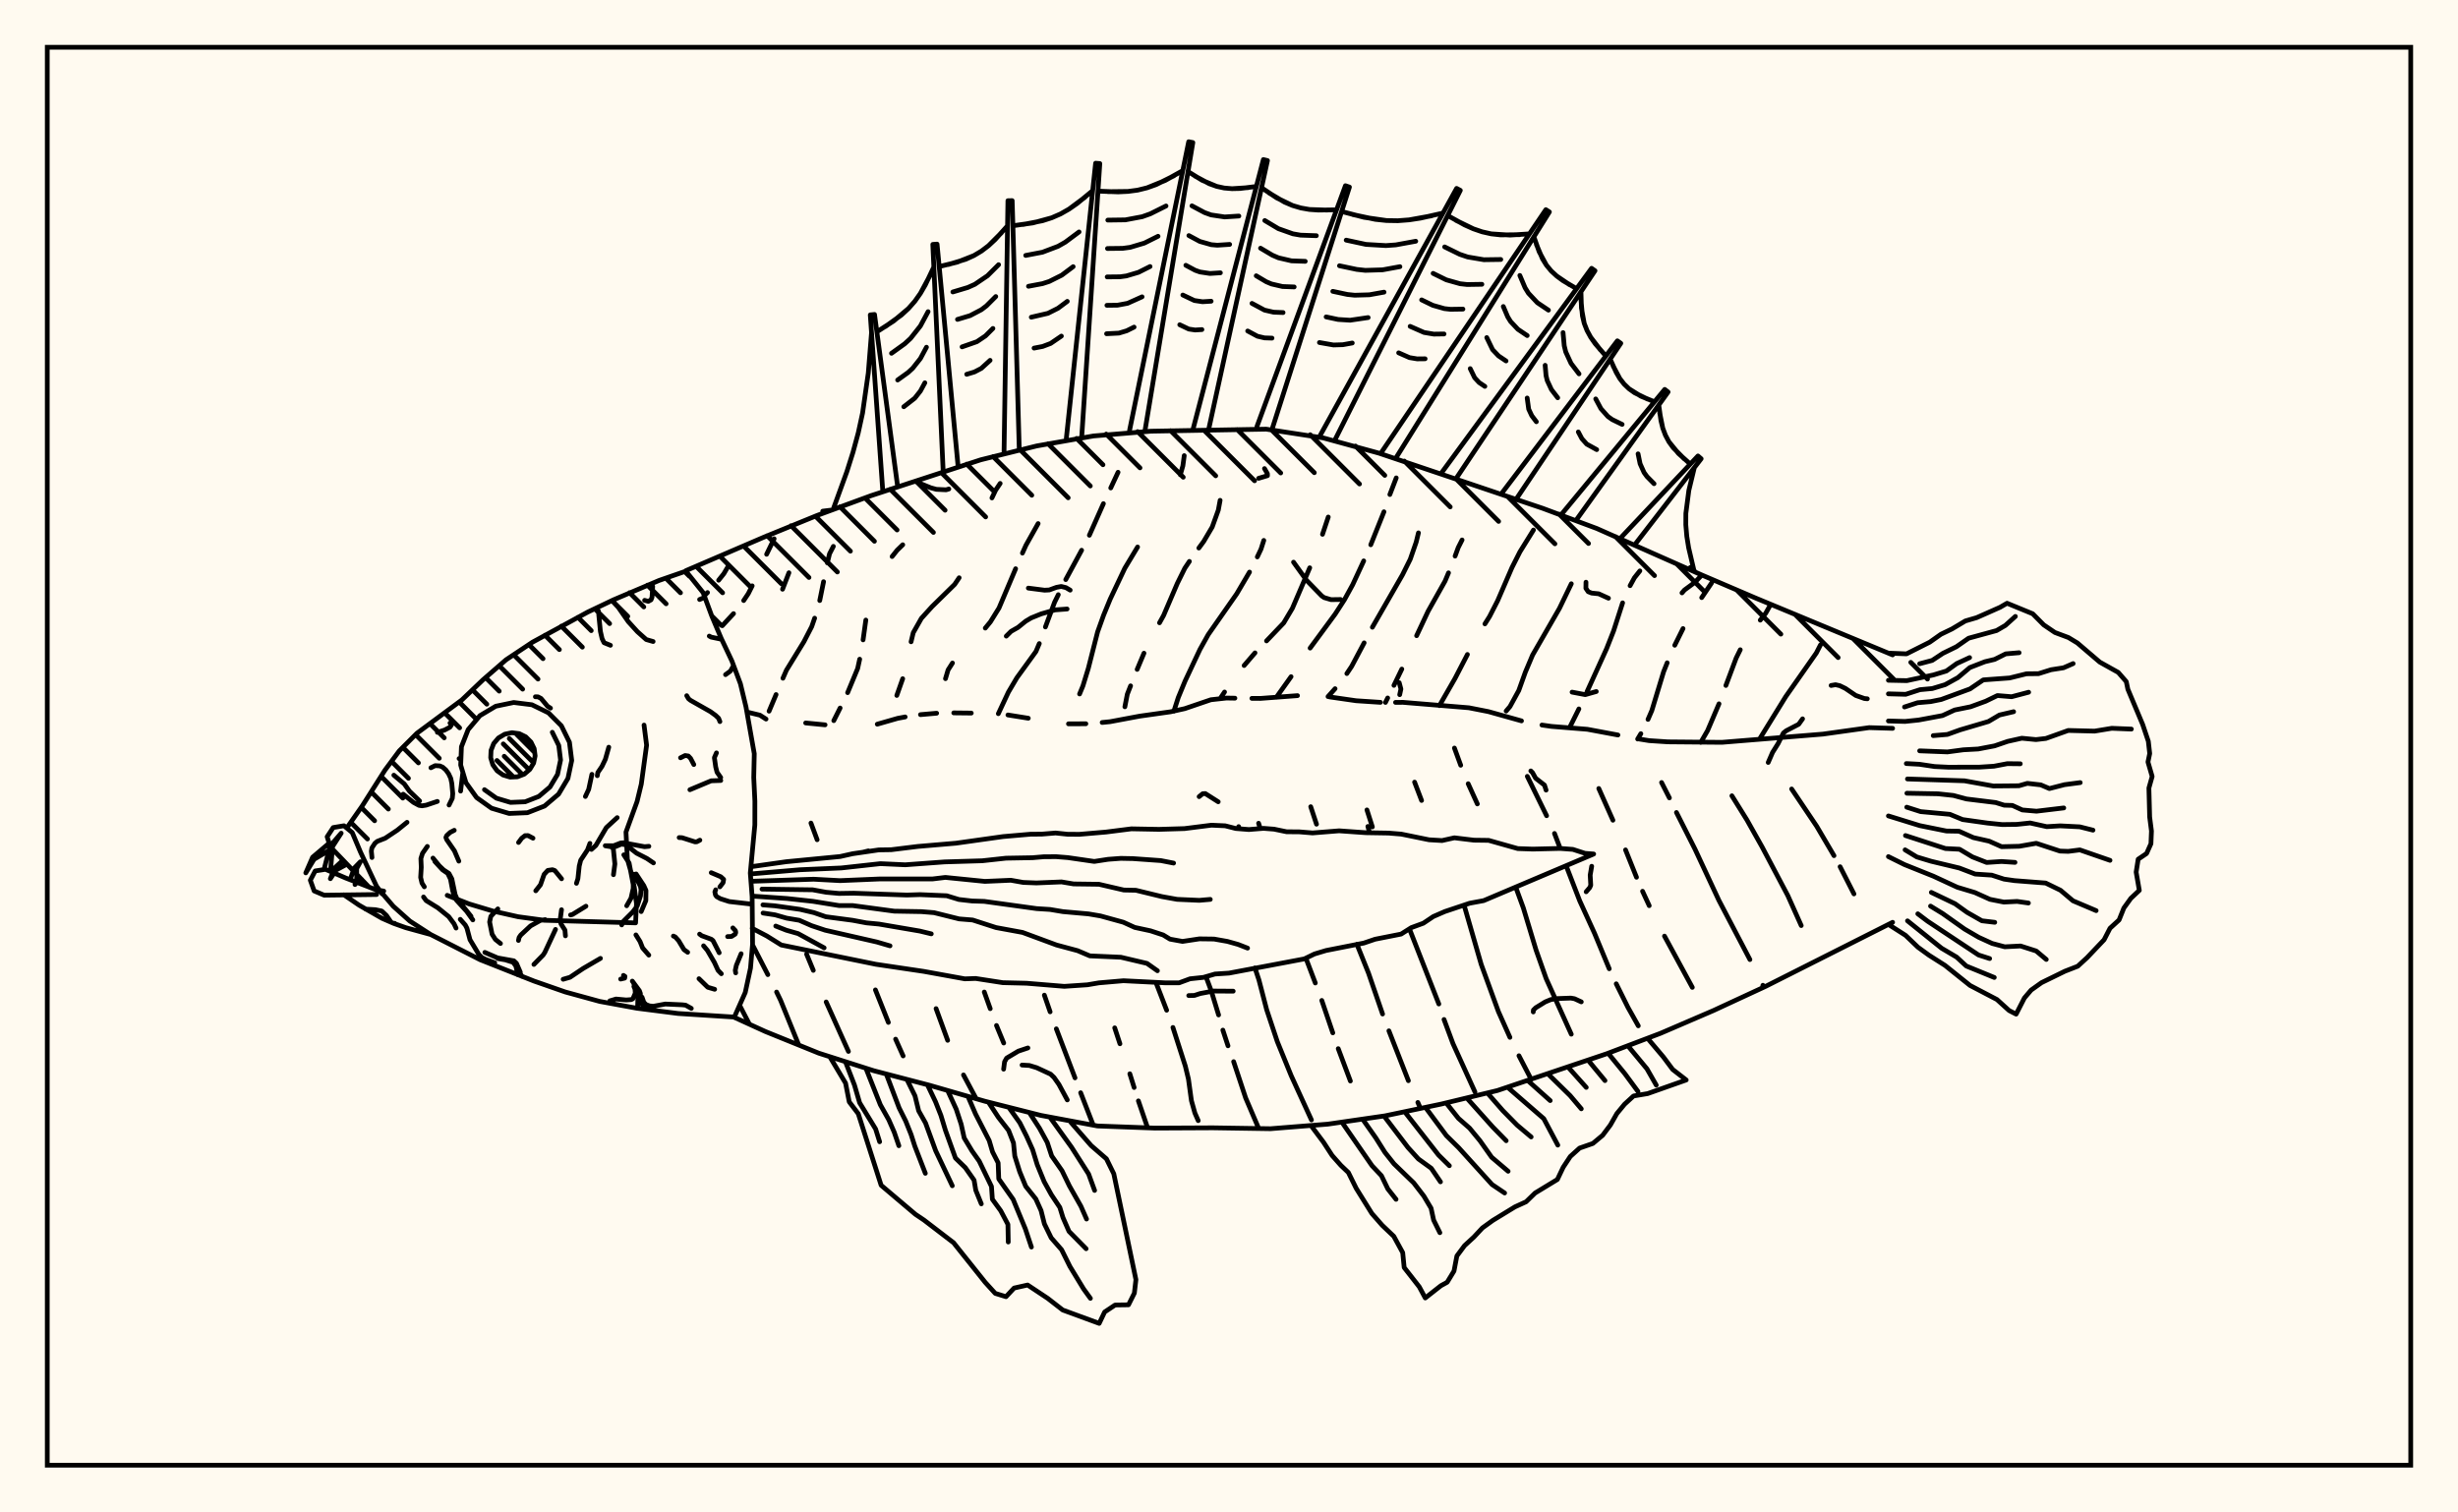 <svg xmlns="http://www.w3.org/2000/svg" width="520" height="320"><rect x="0" y="0" width="520" height="320" fill="floralwhite"/><rect x="10" y="10" width="500" height="300" stroke="black" stroke-width="1" fill="none"/><path stroke="black" stroke-width="1" fill="none" stroke-linecap="round" stroke-linejoin="round" d="
M 145.1 120.74 161.56 113.67 172.85 109.06 184.3 104.86 207.49 97.28 219.32 94.35 231.33 92.24 243.49 91.23 267.88 90.8 279.93 92.65 291.7 95.87 326.37 107.55 337.79 111.81 360.1 121.69 371.31 126.49 400.39 138.56 
M 400.39 195.14 373.57 208.67 362.5 213.8 351.3 218.62 339.9 222.95 316.78 230.73 304.92 233.59 292.99 236.09 280.92 237.84 268.76 238.81 256.56 238.62 244.37 238.68 232.18 238.23 220.19 235.99 208.37 233 196.65 229.62 184.85 226.54 173.23 222.83 161.93 218.25 155.35 215.25 
M 170.44 152.96 174.55 153.36 
M 185.59 153.22 189.92 151.98 191.49 151.69 
M 194.73 151.2 198.15 150.9 
M 201.77 150.83 205.48 150.87 
M 213.23 151.27 217.54 151.96 
M 226.04 153.15 229.72 153.13 
M 233.17 152.86 234.85 152.69 241.1 151.52 247.62 150.6 250.65 149.93 256.16 148.05 259.45 147.69 261.25 147.72 
M 264.84 147.76 266.63 147.77 274.49 147.18 
M 281.27 147.45 286.9 148.26 292.04 148.6 
M 295.23 148.61 296.81 148.6 310.76 149.75 314.88 150.56 321.88 152.52 
M 326.2 153.4 328.22 153.69 335.81 154.3 342.28 155.51 
M 346.71 156.35 348.88 156.7 352.84 156.96 364.28 157.06 385.65 155.32 395.43 153.95 400.39 154.1 
M 154.04 119.83 153.13 121.38 152.03 122.76 
M 149.68 125.37 148.99 126.05 
M 156.46 212.68 158.55 216.71 
M 163.77 113.99 162.18 117.27 
M 159.13 123.95 158.31 125.59 157.33 127.06 
M 155.18 129.83 152.8 132.39 
M 159.2 199.91 162.44 206.21 
M 164.29 209.89 165.14 211.65 168.98 221.1 
M 166.9 121.18 165.55 124.67 
M 170.64 201.88 172.06 205.31 
M 174.78 211.99 179.49 222.46 
M 176.3 115.6 175.49 117.17 175.03 119.09 
M 174.23 123.07 173.42 127.06 
M 172.34 130.79 171.72 132.58 170.07 135.77 166.37 141.8 165.63 143.5 
M 164.18 146.95 162.7 150.47 
M 171.56 174.14 172.87 177.67 
M 185.2 209.44 187.94 216.32 
M 189.47 219.86 191.06 223.41 
M 190.98 115.26 189.78 116.43 188.73 117.75 
M 183.17 131.19 182.59 135.38 
M 181.87 139.47 181.44 141.44 179.32 146.55 
M 177.73 149.8 176.39 152.47 
M 198.03 213.4 200.48 220.11 
M 203.83 227.43 206.52 232.47 
M 211.59 102.28 210.62 103.72 209.85 105.35 
M 202.91 122.24 201.96 123.65 197.18 128.34 194.92 130.83 193.2 133.87 192.74 135.79 
M 190.97 143.6 189.72 147.14 
M 208.23 209.89 209.49 213.41 
M 210.81 216.97 212.34 220.68 
M 219.62 110.77 217.04 115.37 216.3 117.02 
M 214.86 120.33 211.34 128.65 209.52 131.58 208.44 132.89 
M 201.5 140.28 200.57 141.74 200.02 143.59 
M 220.94 210.55 222.16 214.08 
M 223.47 217.68 227.42 228.05 
M 228.62 231.2 231.28 238.06 
M 236.53 99.92 234.98 103.24 
M 233.43 106.56 230.46 113.25 
M 228.82 116.42 225.46 122.63 
M 223.89 125.82 223.1 127.42 221.16 132.65 
M 219.87 136.16 219.16 137.84 215.12 143.41 213.33 146.44 211.2 151 
M 235.82 217.47 236.93 220.84 
M 239.02 227.19 239.93 230.09 
M 240.83 232.92 242.78 238.62 
M 250.53 96.4 250.24 98.56 249.7 100.46 
M 240.66 115.73 237.95 120.24 234.87 126.75 233.47 130.16 232.2 133.7 230.24 141.4 229.1 145.11 228.39 146.83 
M 244.53 207.84 246.81 213.74 
M 248.14 217.39 250.76 225.56 251.42 228.3 252.05 232.87 252.78 235.48 253.49 237.1 
M 258.12 105.86 257.74 107.92 256.45 111.5 254.65 114.55 253.62 115.95 
M 251.62 118.78 250.65 120.23 249.06 123.45 246.16 130.22 245.3 131.77 
M 242.01 138.2 240.57 141.63 
M 239.18 145.11 238.49 146.87 237.97 149.54 
M 255.12 206.63 256.26 209.69 257.8 214.74 
M 258.7 217.95 259.79 221.27 
M 260.98 224.62 263.52 232.29 266.29 238.77 
M 267.36 114.34 266.77 116.18 265.99 117.83 
M 264.34 121.04 261.64 125.63 255.61 134.26 253.85 137.41 250.7 144.11 249.26 147.6 248.33 150.49 
M 265.48 204.78 266.33 207.33 267.97 213.63 270.22 220.38 273.15 227.57 277.44 236.95 
M 281 109.39 279.78 113.05 
M 277.08 120.13 273.41 128.7 271.57 131.8 267.94 135.6 
M 265.5 138.13 263.2 140.81 
M 259.06 146.41 258.16 147.75 
M 266.26 174.18 266.62 175.32 
M 276.26 202.72 278.26 207.98 
M 279.63 211.67 281.96 218.53 
M 283.11 221.87 285.68 228.72 
M 295.38 101.11 294.03 104.63 
M 292.78 108.28 289.99 115.26 
M 288.5 118.67 286.17 123.7 284.42 126.89 282.47 129.91 277.16 137.12 
M 273.13 143.17 270.02 147.53 
M 277.29 170.68 278.51 174.38 
M 287.05 199.77 289.51 205.88 292.49 214.54 
M 293.83 218.1 297.95 228.65 
M 299.95 233.25 300.51 234.52 
M 300.08 112.74 299.6 114.7 298.34 118.33 296.7 121.62 290.33 132.71 
M 288.59 136.01 285.95 140.98 284.93 142.51 
M 282.44 145.71 280.95 147.38 
M 289.18 171.36 290.33 174.95 
M 298.17 196.52 304.39 212.42 
M 305.49 215.7 307.38 220.8 312.03 231.02 
M 309.31 114.24 308.49 115.86 307.83 117.66 
M 306.44 121.2 305.71 122.94 302.11 129.34 299.69 134.5 
M 296.56 141.56 294.89 145.01 
M 293.57 147.67 293.1 148.62 
M 299.26 165.48 300.74 169.36 
M 309.73 191.49 313.35 204.03 316.99 214.02 319.43 219.48 
M 321.34 223.37 323.94 228.38 
M 324.41 112.14 321.55 116.75 319.87 120.07 316.83 127.1 315.12 130.44 314.14 132 
M 310.44 138.47 307.82 143.53 304.51 149.3 
M 307.69 158.27 309.02 161.91 
M 310.6 165.82 312.54 170.09 
M 320.65 187.68 322.27 192.1 324.96 201.01 327.1 207.06 332.41 218.81 
M 332.42 123.51 329.91 128.71 324.23 138.58 322.68 142.25 321.3 146.1 319.45 149.48 318.63 150.44 
M 323.11 164.26 327.19 172.59 
M 328.86 176.34 330.07 179.51 
M 331.32 183.16 334.2 190.61 337.32 197.44 340.44 204.97 
M 341.92 208.15 344.4 213.14 346.59 217.04 
M 346.92 120.79 345.77 122.24 344.85 123.92 
M 343.27 127.55 341.36 133.49 339.87 137.27 335.73 146.37 
M 334.02 149.99 332.07 153.91 
M 338.23 166.83 341.22 173.54 
M 343.89 179.82 346.21 185.61 
M 347.49 188.57 348.9 191.62 
M 352.13 198.06 358.02 208.91 
M 362.1 123.33 360 126.44 
M 356.05 132.99 354.3 136.52 
M 352.7 140.23 351.94 142.13 349.45 150.34 348.64 152.21 
M 347.13 155.23 346.45 156.36 
M 351.51 165.56 353.17 168.82 
M 354.66 171.9 358.58 179.65 363.63 190.48 370.2 203.02 
M 374.48 128.08 373.54 129.75 372.39 131.21 
M 368.16 137.47 367.29 139.24 365.12 145.03 
M 363.66 148.91 361.25 154.57 359.8 157.08 
M 366.39 168.37 369.57 173.48 372.79 179.21 378.22 189.49 381.06 195.83 
M 385.13 136.45 384.25 138.16 377.78 147.39 372.22 156.4 
M 379.03 166.93 384.32 174.8 387.99 181.04 
M 389.28 183.38 392.21 189.13 
M 336.73 183.28 336.41 185.15 336.53 187.3 336.31 187.8 335.56 188.68 
M 283.61 126.84 281.59 126.87 280.14 126.44 279.63 126.09 276.41 122.78 273.65 118.94 
M 226.4 124.86 225.51 124.33 224.51 124.08 223.49 124.27 221.98 124.82 220.98 124.87 217.55 124.43 
M 217.46 221.72 215.43 222.4 212.96 223.87 212.52 224.65 212.32 226.21 
M 387.38 145.03 388.31 144.87 389.23 145.08 390.4 145.65 392.59 147.14 394.42 147.79 395.04 147.85 
M 337.7 146.31 335.37 146.97 332.58 146.44 
M 372.95 208.46 372.85 209 
M 360.03 121.66 358.57 123.2 356.36 124.83 355.83 125.44 
M 262.04 174.89 262.22 175.35 
M 225.75 128.85 223.21 129.04 220.27 129.88 218.15 130.74 216.99 131.43 215.36 132.75 213.9 133.58 212.88 134.59 
M 260.89 209.71 256.69 209.68 253.9 210.21 252.68 210.61 251.48 210.64 
M 193.57 101.84 196.92 103.21 198.09 103.53 200.15 103.63 200.73 103.46 
M 267.51 99.14 268.13 100.22 268.14 100.64 266.26 101.2 
M 257.72 169.64 254.98 167.9 254.43 167.94 253.68 168.55 
M 183.72 180.02 182.55 180.31 
M 289.38 174.86 289.75 176.19 
M 296.01 144.44 296.37 145.78 296.11 146.98 
M 162.06 152.14 160.76 151.31 158.03 150.65 
M 225.79 232.72 224.02 229.44 222.99 227.97 222.25 227.26 219.31 225.9 217.76 225.43 216.22 225.34 
M 334.53 211.97 333.1 211.31 332.32 211.17 329.33 211.28 328.05 211.5 326.9 211.98 324.9 213.21 324.4 213.7 324.37 214.1 
M 323.85 163.11 324.21 163.47 324.86 164.64 326.74 166.11 327.08 167.17 
M 374.07 161.32 374.99 159.2 376.16 157.33 377.28 155.09 377.88 154.61 380.52 153.24 381.34 152.09 
M 335.52 123.18 335.5 124.47 335.99 125.19 336.72 125.48 338.21 125.63 340.28 126.57 
M 174.05 108.15 175.66 107.95 
M 186.74 103.67 184.11 66.62 185.01 66.53 189.91 103.01 
M 199.52 99.44 197.34 51.71 198.24 51.65 202.7 98.8 
M 212.41 95.55 213.23 42.46 214.13 42.45 215.63 95.12 
M 225.59 92.71 231.78 34.53 232.67 34.6 228.83 92.61 
M 238.97 91.03 251.47 29.99 252.35 30.16 242.2 91.27 
M 252.43 90.67 267.27 33.76 268.14 33.97 255.66 91.03 
M 265.92 90.22 284.63 39.29 285.48 39.58 269.07 90.95 
M 279.3 92.1 308.15 39.86 308.94 40.28 282.32 93.26 
M 292.32 95.6 327.03 44.36 327.78 44.84 295.26 96.98 
M 305.08 99.88 336.7 56.77 337.43 57.28 307.97 101.36 
M 317.81 104.22 342.16 72.11 342.89 72.63 320.71 105.68 
M 330.56 108.55 352.18 82.39 352.89 82.94 333.39 110.13 
M 343.05 113.6 359.21 96.47 359.89 97.06 345.79 115.32 
M 357.59 120.06 358.8 121.13 
M 176.27 107.73 179.16 99.78 180.45 95.7 181.57 91.57 182.48 87.39 183.69 78.92 184.38 70.32 
M 185.5 70.21 189.05 67.92 192.19 65.27 193.53 63.75 194.71 62.08 195.75 60.29 197.56 56.48 
M 198.69 56.4 202.49 55.47 206.02 54.08 207.63 53.12 209.13 51.98 210.53 50.68 213.15 47.77 
M 214.28 47.76 218.5 47.17 222.49 46.08 224.37 45.26 226.16 44.24 227.87 43.05 231.16 40.34 
M 232.28 40.44 236.54 40.6 238.63 40.5 240.67 40.23 242.66 39.74 246.5 38.18 250.22 36.1 
M 251.33 36.3 254.29 38.13 257.38 39.43 258.98 39.78 260.64 39.92 262.33 39.88 265.78 39.45 
M 266.88 39.72 270.09 41.86 273.44 43.48 275.21 44 277.03 44.32 278.91 44.45 282.76 44.39 
M 283.83 44.75 288.58 45.98 293.33 46.66 295.71 46.7 298.1 46.52 300.48 46.16 305.26 45.08 
M 306.26 45.61 309.85 47.59 311.69 48.41 313.56 49.05 315.48 49.48 319.46 49.74 323.55 49.48 
M 324.5 50.1 325.62 53.27 327.15 56.1 328.16 57.32 329.33 58.4 330.64 59.37 333.54 61.08 
M 334.46 61.73 334.56 65.16 335.15 68.41 335.74 69.92 336.52 71.35 337.48 72.72 339.72 75.32 
M 340.64 75.98 341.93 78.81 342.69 80.11 343.59 81.26 344.63 82.26 347.14 83.83 350.02 85.01 
M 350.92 85.7 351.38 89.01 351.77 90.59 352.33 92.08 353.07 93.47 355.09 95.95 357.59 98.19 
M 358.45 98.92 357.28 103.77 356.65 108.62 356.64 111.04 356.85 113.47 357.24 115.9 358.38 120.76 
M 187.3 69.09 190.69 66.66 192.19 65.27 193.53 63.75 194.71 62.08 196.68 58.41 
M 188.6 74.75 191.39 72.74 192.63 71.6 194.71 68.97 196.34 65.94 
M 189.9 80.4 192.1 78.82 193.08 77.92 194.72 75.85 196 73.46 
M 191.2 86.06 193.52 84.25 194.72 82.73 195.66 80.99 
M 200.61 55.97 204.3 54.86 206.02 54.08 207.63 53.12 209.13 51.98 211.86 49.25 
M 201.58 61.77 204.76 60.82 206.24 60.15 208.91 58.34 211.26 56 
M 202.56 67.58 205.22 66.78 207.61 65.53 208.69 64.71 210.66 62.74 
M 203.53 73.39 206.67 72.29 208.48 71.07 210.06 69.49 
M 204.51 79.19 206.14 78.7 207.6 77.94 209.46 76.24 
M 216.4 47.5 220.53 46.71 222.49 46.08 224.37 45.26 226.16 44.24 229.53 41.73 
M 216.99 54.04 220.54 53.36 223.84 52.11 225.38 51.23 228.28 49.07 
M 217.58 60.57 220.55 60.01 221.97 59.55 224.61 58.23 227.03 56.42 
M 218.17 67.11 221.7 66.29 223.83 65.22 225.79 63.76 
M 218.76 73.65 220.58 73.3 222.27 72.66 224.54 71.11 
M 234.42 40.55 238.63 40.5 240.67 40.23 242.66 39.74 244.6 39.05 248.37 37.18 
M 234.36 46.57 238.07 46.52 241.64 45.85 243.35 45.24 246.68 43.58 
M 234.29 52.58 237.52 52.54 239.09 52.33 242.1 51.43 244.99 49.99 
M 234.23 58.59 236.97 58.56 238.29 58.38 240.85 57.62 243.3 56.39 
M 234.17 64.6 236.41 64.57 238.56 64.17 241.61 62.8 
M 234.1 70.61 236.71 70.48 238.35 69.99 239.92 69.21 
M 252.8 37.25 255.82 38.87 257.38 39.43 258.98 39.78 260.64 39.92 264.05 39.7 
M 252.16 43.55 254.82 44.97 256.2 45.47 259.08 45.9 262.09 45.71 
M 251.51 49.84 253.82 51.08 256.25 51.77 257.52 51.88 260.14 51.71 
M 250.87 56.13 252.83 57.18 253.84 57.54 255.96 57.86 258.18 57.72 
M 250.23 62.42 252.67 63.58 254.4 63.84 256.22 63.73 
M 249.58 68.71 251.49 69.62 252.84 69.82 254.27 69.73 
M 268.47 40.82 271.74 42.76 273.44 43.48 275.21 44 277.03 44.32 280.82 44.45 
M 267.57 46.66 270.45 48.38 273.52 49.47 275.13 49.75 278.48 49.87 
M 266.67 52.51 269.17 53.99 270.47 54.55 273.23 55.19 276.13 55.29 
M 265.76 58.35 267.88 59.61 268.99 60.08 271.32 60.62 273.79 60.71 
M 264.86 64.19 267.51 65.61 269.42 66.05 271.44 66.13 
M 263.95 70.03 266.02 71.14 267.52 71.49 269.1 71.54 
M 286.2 45.4 290.95 46.41 293.33 46.66 295.71 46.7 298.1 46.52 302.87 45.66 
M 284.79 50.81 288.98 51.71 293.19 51.96 295.29 51.81 299.51 51.04 
M 283.37 56.23 287.02 57 288.84 57.2 292.49 57.09 296.16 56.42 
M 281.96 61.64 285.05 62.3 286.59 62.46 289.69 62.37 292.8 61.81 
M 280.55 67.05 283.08 67.59 285.62 67.75 289.44 67.19 
M 279.13 72.47 282.1 72.99 284.09 72.93 286.08 72.57 
M 308.05 46.64 311.69 48.41 313.56 49.05 315.48 49.48 317.45 49.7 321.5 49.65 
M 305.62 52.24 308.83 53.81 310.49 54.37 313.92 54.95 317.5 54.9 
M 303.18 57.84 305.97 59.21 308.88 60.03 310.39 60.2 313.5 60.15 
M 300.75 63.45 303.12 64.6 305.58 65.3 306.86 65.44 309.49 65.4 
M 298.32 69.05 301.26 70.34 303.33 70.69 305.49 70.66 
M 295.89 74.65 298.18 75.66 299.8 75.93 301.49 75.91 
M 325.03 51.71 326.31 54.74 327.15 56.1 328.16 57.32 329.33 58.4 332.06 60.25 
M 321.53 58.28 322.64 60.89 323.36 62.05 325.23 64.04 327.58 65.62 
M 318.03 64.85 318.96 67.03 319.56 68.01 321.12 69.67 323.09 71 
M 314.53 71.42 315.76 73.97 317.02 75.3 318.61 76.37 
M 311.03 77.99 311.97 79.92 312.92 80.94 314.13 81.75 
M 334.47 63.46 334.77 66.82 335.15 68.41 335.74 69.92 336.52 71.35 338.57 74.03 
M 330.67 70.37 330.92 73.15 331.24 74.46 332.36 76.88 334.05 79.1 
M 326.88 77.29 327.07 79.47 327.32 80.51 328.21 82.42 329.54 84.16 
M 323.08 84.21 323.4 86.56 324.05 87.95 325.02 89.23 
M 341.26 77.42 342.69 80.11 343.59 81.26 344.63 82.26 345.82 83.11 348.55 84.44 
M 337.58 84.4 338.68 86.46 340.16 88.12 341.07 88.77 343.17 89.79 
M 333.9 91.39 334.66 92.82 335.69 93.97 337.79 95.13 
M 351.12 87.37 351.77 90.59 352.33 92.08 353.07 93.47 354 94.75 356.31 97.09 
M 346.54 96.02 346.97 98.12 347.81 99.98 348.42 100.82 349.92 102.34 
M 158.86 183.38 166.33 182.32 177.74 181.22 180.37 180.63 185.91 179.82 188.53 179.78 194.14 179.09 202.24 178.4 212.2 177 217.97 176.5 220.4 176.48 223.31 176.24 225.89 176.51 228.37 176.52 233.98 176.04 239.35 175.36 245.18 175.47 250.58 175.31 256.28 174.59 259.19 174.72 261.44 175.29 264.2 175.51 267.3 175.26 269.53 175.43 272.19 175.98 274.87 176 277.68 176.23 283.29 175.78 288.95 176.18 293.76 176.26 296.45 176.48 302.33 177.68 305.07 177.84 307.68 177.26 311.81 177.76 314.92 177.8 321.09 179.54 324.27 179.65 330.06 179.51 332.74 179.71 335.33 180.55 337.15 180.69 313.88 190.55 310.92 191.1 305.66 192.86 303.22 193.92 301.12 195.33 298.56 196.27 296.41 197.63 290.9 198.72 288.52 199.53 280.54 201.1 278.08 201.84 275.94 202.88 260 205.89 257.04 206.08 254.6 206.79 251.76 207.09 249.46 207.94 246.62 207.95 237.68 207.5 232.47 207.95 230.05 208.36 225.16 208.69 217.17 208.03 212.15 207.91 206.4 207.02 204.11 207.1 195.41 205.52 185.3 204.02 165.28 199.94 162.24 198.04 159.13 196.41 
M 158.74 184.91 169.21 184.02 177.98 183.64 186.25 182.73 191.51 182.97 199.82 182.36 207.8 182.12 212.83 181.57 218.46 181.47 220.8 181.27 223.42 181.25 225.91 181.45 231.5 182.26 234.43 181.81 237.11 181.61 239.66 181.66 245.57 182.08 248.28 182.61 
M 158.86 186.46 172.13 186.02 177.71 186.32 186.24 185.96 197.33 185.96 200 185.64 208.35 186.48 213.85 186.24 216.46 186.7 219.26 186.81 224.57 186.59 227.13 187.02 232.49 187.09 237.75 188.31 240.3 188.36 245.81 189.7 249.02 190.28 253.72 190.49 256.04 190.29 
M 161.2 188.11 171.92 188.26 174.77 188.78 177.49 189.03 180.58 188.98 191.85 189.37 194.62 189.28 200.28 189.52 202.86 190.31 205.65 190.63 208.22 190.71 219.29 192.24 222.13 192.42 224.87 192.88 230.28 193.36 232.81 193.79 237.64 195.12 240.06 196.22 243.4 196.94 246.08 197.82 247.52 198.7 250.17 199.18 253.74 198.64 256.83 198.68 259.66 199.18 261.93 199.82 263.93 200.6 
M 159.11 189.59 166.47 190.1 171.99 190.7 177.53 191.6 180.41 191.6 189.18 192.78 194.95 192.88 197.61 193.1 202.91 194.42 205.76 194.65 210.71 196.25 216.32 197.28 223.51 199.94 227.98 201.14 230.56 202.24 237.13 202.53 242.65 203.83 244.86 205.39 
M 161.4 191.45 163.92 191.65 169.25 192.4 172.19 193.09 174.69 193.96 180.36 194.71 183.3 195.26 185.94 195.51 194.59 196.99 197.02 197.58 
M 161.43 193.18 163.96 193.56 166.41 194.26 169.09 194.71 171.69 195.85 174.57 196.81 185.52 199.31 188.29 200.12 
M 164.11 195.93 166.34 196.81 168.85 197.53 174.35 200.54 
M 226.53 237.44 230.84 242.38 234.07 245.18 235.63 248.35 240.31 270.74 239.98 273.59 238.74 276.07 235.91 276.11 233.69 277.59 232.54 280 224.83 277.17 221.65 274.7 217.4 271.88 214.54 272.52 212.83 274.35 210.55 273.65 208.42 271.31 201.73 262.93 195.46 258.13 193.66 256.92 186.41 250.78 181.57 235.64 179.66 233.13 178.88 229.16 175.66 223.77 
M 222.16 236.44 226.69 242.73 230.3 248.39 231.57 251.87 
M 217.79 235.44 219.91 238.71 221.55 241.71 222.49 244.57 224.68 247.71 226.23 250.9 228.67 255.21 229.86 257.92 
M 213.45 234.34 215.74 237.55 217.17 240.39 218.46 243.26 219.43 246.42 220.9 250.02 222.42 252.77 224.21 255.46 224.87 257.6 226.15 260.53 229.77 264.2 
M 209.11 233.19 211.22 236.41 213.37 239.17 214.41 241.83 214.68 244.59 215.72 247.91 216.99 250.99 219.13 253.67 220.24 256.13 220.95 258.95 222.39 261.9 224.59 264.42 226.35 267.96 229.24 272.71 230.68 274.7 
M 204.79 232.01 206.38 235.69 209.27 241.32 209.98 243.72 211.16 246.03 211.29 249.43 214.34 253.77 216.92 260.01 218.2 263.85 
M 200.49 230.75 202.29 234.67 203.34 237.87 203.98 240.77 205.64 243.52 207.16 245.67 209.75 251.03 209.94 253.74 211.71 256.17 213.23 259.05 213.3 262.78 
M 196.19 229.49 197.91 233.1 199.05 235.98 200.01 239.14 202.13 245.02 204.21 247.04 206.07 249.69 206.43 251.83 207.6 254.71 
M 191.85 228.37 193.57 231.86 194.35 235.03 195.8 237.6 197.95 243.48 201.46 250.88 
M 187.51 227.27 190.21 234.4 191.6 237.18 192.74 240.03 193.53 242.49 195.76 248.25 
M 183.19 226.04 186.24 233.74 188.02 236.91 189.17 239.53 190.16 242.41 
M 178.9 224.75 180.77 229.59 181.86 233.33 185.24 238.87 186.09 241.57 
M 348.62 219.76 351.89 223.63 353.86 226.27 356.73 228.5 348.57 231.38 345.59 231.88 343.68 233.63 342.05 235.61 340.68 238.03 339.05 240.2 336.98 241.93 334.17 242.91 332.2 244.69 330.7 246.97 329.47 249.55 324.75 252.42 322.85 254.27 320.49 255.35 315.81 258.21 313.61 259.8 311.81 261.73 309.83 263.55 308.21 265.73 307.6 268.92 306.16 271.29 304.82 272.03 301.52 274.62 300.25 272.26 297.06 268.18 296.75 265.03 294.86 261.57 292.41 259.24 290.22 256.74 286.91 251.42 285.25 248.07 283.67 246.57 281.82 244.48 280 241.68 277.4 238.21 
M 344.41 221.3 348.42 226.14 350.39 229.59 
M 340.21 222.84 343.74 227.16 346.52 230.93 
M 335.98 224.33 339.54 228.63 
M 331.74 225.78 335.58 230.07 
M 327.49 227.22 332.17 231.81 334.53 234.6 
M 323.25 228.66 327.95 232.86 
M 319 230.09 326.59 236.68 329.56 242.28 
M 314.67 231.25 317.92 234.97 320.95 238.05 323.92 240.55 
M 310.33 232.34 315.81 238.46 318.64 241.35 
M 305.96 233.37 308.54 236.62 310.89 238.68 313.08 241.33 315.57 244.85 319.05 247.81 
M 301.58 234.32 305.99 240.27 308.6 242.84 315.64 250.61 318.31 252.41 
M 297.2 235.26 304.32 244.37 306.62 246.64 
M 292.8 236.13 297.86 242.78 300.06 245.2 302.79 247.18 304.74 250.05 
M 288.41 236.99 291.05 240.74 292.99 243.82 294.9 246.23 299.08 250.27 301.22 253.06 302.75 255.63 303.29 258.14 304.61 260.81 
M 283.96 237.53 290.26 246.64 292.25 248.75 293.6 251.54 295.34 253.75 
M 399.5 138.19 403.33 138.34 408.24 135.87 410.61 134.2 412.95 133.07 415.78 131.38 418.17 130.68 423.12 128.49 424.6 127.63 430.03 129.86 432.36 132.21 434.73 133.82 437.59 134.89 439.47 136.03 444.21 140.08 448.13 142.27 449.82 144.21 450.16 145.83 453.29 153.28 454.49 156.84 454.78 159.43 454.41 161.22 455.3 164.28 454.61 166.73 454.77 172.86 455.15 175.83 455.04 178.51 454.12 180.58 452.34 181.79 451.91 184.52 452.58 188.38 450.78 190.08 449.31 192.12 448.3 194.64 446.38 196.4 445.13 198.83 441.54 202.61 439.56 204.43 436.84 205.49 431.89 207.91 429.69 209.48 428.27 211.15 426.52 214.57 425.03 213.8 422.47 211.48 416.77 208.5 411.48 204.26 408.08 202.1 405.75 200.41 403.13 197.9 399.5 195.58 
M 406.11 140.43 408.76 139.73 411.01 138.24 413.89 136.83 416.47 135.03 422.39 133.41 424.24 132.33 426.36 130.42 
M 399.5 143.93 403.4 144.01 409.03 142.8 411.77 141.97 413.96 140.39 416.68 139.13 
M 399.5 146.8 403.16 146.9 406.18 145.92 408.78 145.68 411.5 144.86 414.19 143.38 416.73 141.24 419.92 140 421.98 139.51 424.32 138.34 427.15 138.1 
M 402.91 149.58 405.67 148.68 408.46 148.44 410.68 147.99 416.76 145.76 419.57 143.85 425.16 143.44 428.71 142.56 431.26 142.53 433.91 141.7 436.54 141.29 438.58 140.4 
M 399.5 152.54 403.01 152.64 405.9 152.34 410.94 151.4 413.51 150.22 416.87 149.54 420.09 148.36 422.56 147.16 425.57 147.41 429.17 146.46 
M 408.98 155.64 411.98 155.39 414.68 154.42 420.67 152.65 422.99 151.28 425.99 150.58 
M 406.11 158.86 411.99 159.09 415.36 158.64 418.49 158.47 421.96 157.81 424.73 156.86 427.73 156.19 430.71 156.48 432.82 156.24 437.55 154.55 443.12 154.69 446.76 154.09 450.9 154.26 
M 403.29 161.55 406.05 161.7 409.28 162.18 412.14 162.32 418.69 162.31 421.83 162.11 424.67 161.57 427.4 161.6 
M 403.53 164.81 415.59 165.2 421.7 166.3 427.11 166.25 428.89 165.74 431.73 166.06 433.56 166.84 436.75 166.02 440.08 165.58 
M 403.41 167.83 410.01 167.95 413.24 168.3 416 169.04 422.2 169.8 424 170.36 425.72 170.41 427.83 171.37 430.83 171.63 436.6 170.94 
M 403.38 170.78 406.32 171.72 412.5 172.29 415.2 173.4 420.46 174.14 423.58 174.46 426.66 174.42 429.48 174.12 433 174.9 435.84 174.73 439.99 174.94 442.78 175.64 
M 399.5 172.63 406.13 174.68 411.76 175.82 414.45 175.87 417.48 177.22 420.81 177.97 423.44 179.14 427.2 179.05 430.78 178.42 435.8 180.07 437.55 180.13 440 179.82 446.38 182.03 
M 403.11 176.78 411.57 179.53 414.55 179.68 417.27 181.3 420.29 182.48 423.43 182.27 426.28 182.46 
M 403.03 179.81 405.51 181.31 408.53 182.22 414.5 183.65 417.85 184.93 421.37 185.16 423.96 186 426.18 186.32 432.77 186.83 435.91 188.36 438.55 190.59 443.45 192.67 
M 399.5 181.24 402.91 182.93 409.02 185.38 414.07 187.72 417.77 188.83 420.99 190.28 423.92 190.86 426.73 190.72 429.12 191.06 
M 408.58 188.81 413.6 191.21 416.14 193.03 419.28 194.82 422 195.14 
M 408.41 191.71 410.99 193.29 415.62 196.57 418.6 198.31 421.45 199.61 424.11 200.32 427.46 200.15 430.77 201.21 432.9 203 
M 405.72 193.34 407.78 194.9 418.56 202.05 420.92 202.81 
M 403.54 194.83 410.75 200.62 413.93 202.5 415.98 204.39 421.9 206.81 
M 73.36 175.19 76.64 170.51 81.44 162.95 84.47 158.87 88.2 155.14 97.7 148.1 102.16 143.85 107.05 139.6 112.64 135.88 124.34 129.5 129.78 126.91 139.43 122.81 145.1 120.84 148.75 125.39 150.54 130.23 152.57 135.05 154.83 139.84 156.64 144.67 157.82 149.58 159.57 159.46 159.46 164.5 159.7 169.51 159.69 174.54 158.73 184.71 159.12 189.7 159.21 199.76 158.77 204.84 157.66 209.99 155.35 215.19 143.46 214.43 134.74 213.32 126.85 211.87 119.59 209.88 112.97 207.57 101.57 203.05 91.11 197.72 86.71 194.88 83.2 191.74 79.83 187.8 
M 136.25 153.41 136.79 157.67 135.67 165.89 134.77 169.6 132.43 176.04 132.72 181.78 133.54 184.67 134.18 187.7 134.65 191.17 134.46 195.26 115.14 194.71 109.6 193.96 104.24 192.75 99.21 191.24 94.61 189.43 
M 78.01 187.64 69.86 179.15 69.21 177.04 70.49 175.09 72.77 174.71 74.52 176.15 76.28 180.32 80.16 188.57 
M 79.67 189.26 68.58 189.4 66.46 188.5 65.65 186.24 66.68 184.27 68.86 183.93 73.17 185.78 79.87 188.38 
M 100.83 168.75 98.57 165.59 97.46 161.87 97.62 157.99 99.04 154.37 101.54 151.41 104.88 149.42 108.68 148.63 112.53 149.11 116.02 150.81 118.76 153.56 120.47 157.04 120.95 160.9 120.15 164.69 118.16 168.03 115.2 170.54 111.58 171.95 107.71 172.11 103.99 171 100.83 168.75 
M 116.84 154.93 118.21 157.72 118.59 160.8 117.95 163.84 116.36 166.5 113.99 168.51 111.1 169.64 108 169.77 105.02 168.88 102.49 167.08 
M 105.16 163.07 104.26 161.81 103.81 160.32 103.88 158.77 104.44 157.32 105.44 156.14 106.78 155.34 108.3 155.02 109.84 155.22 111.23 155.9 112.33 157 113.01 158.39 113.21 159.93 112.89 161.45 112.09 162.78 110.91 163.79 109.46 164.35 107.91 164.42 106.42 163.97 105.16 163.07 
M 105.13 160.9 108.62 164.39 
M 106.67 160.01 110.57 163.92 
M 106.47 157.39 111.97 162.89 
M 107.74 156.25 112.9 161.4 
M 109.32 155.4 113.11 159.2 
M 74.21 173.99 77.74 177.51 
M 76.42 170.82 79.25 173.65 
M 78.56 167.58 82.16 171.18 
M 80.63 164.27 85.22 168.86 
M 82.82 161.08 86.41 164.67 
M 85.22 158.11 88.52 161.41 
M 87.92 155.42 92.93 160.43 
M 90.96 153.09 93.98 156.11 
M 94.05 150.8 97.24 153.99 
M 97.14 148.51 100.85 152.23 
M 99.95 145.95 102.99 148.99 
M 102.73 143.35 105.61 146.23 
M 105.61 140.85 110.57 145.81 
M 108.66 138.52 113.82 143.68 
M 111.89 136.37 114.88 139.36 
M 115.29 134.39 118.34 137.44 
M 118.75 132.47 123.2 136.92 
M 122.26 130.6 125.08 133.43 
M 125.82 128.79 128.97 131.94 
M 129.47 127.06 132.81 130.4 
M 133.18 125.39 136.2 128.41 
M 136.96 123.8 140.92 127.75 
M 140.86 122.32 143.96 125.42 
M 144.85 120.93 145.85 121.93 
M 95.2 152.98 95.5 153.39 95.19 153.86 94.05 154.46 92.53 154.95 
M 148 126.84 149.11 126.38 
M 109.55 206.26 109.14 204.4 108.55 203.6 106.89 203.08 105.31 202.81 
M 137.26 202.08 135.95 200.57 135.41 199.21 134.53 197.8 
M 148.84 200.11 149.65 201.08 151.13 203.62 151.9 205.3 152.6 206.02 
M 118.79 192.48 118.48 194.79 118.69 195.49 119.52 196.8 119.62 198 
M 142.46 198.05 142.86 198.24 143.56 199.02 144.7 200.92 145.48 201.48 
M 100.03 194.63 98.72 192.81 96.56 190.44 96.08 189.53 95.77 188.48 95.3 185.99 94.72 184.79 93.61 184.02 91.99 182.26 
M 137.27 179.06 136.35 179.14 131.91 178.31 131.3 178.36 129.82 178.94 128.04 178.93 
M 155.19 140.8 154.52 141.99 153.49 142.74 
M 138.24 182.57 136.85 181.63 134.67 180.51 132.44 178.76 131.47 178.59 130.24 179.11 
M 83.32 164.01 85.53 165.86 86.62 167.39 88.77 169.46 
M 130.57 172.99 128.27 175.1 126.05 178.88 125.12 179.72 
M 143.97 160.33 144.93 159.85 145.62 159.95 146.1 160.46 146.78 161.76 
M 97.44 167.38 97.92 163.41 
M 97.51 160.75 97.12 160.5 
M 143.68 177.21 144.29 177.24 147.04 178.12 147.41 178.1 148.06 177.76 
M 135.65 192.87 136.63 190.55 136.66 188.41 136.2 187.38 134.57 184.91 
M 129.78 185.07 130.08 182.79 129.75 179.57 129.31 179.16 128.07 178.96 
M 136.42 213.44 135.47 211.86 135.48 210.2 135.27 209.62 133.77 207.58 
M 138.17 135.73 136.71 135.31 134.84 133.64 132.93 131.54 130.8 128.49 129.46 127.06 
M 116.46 149.82 115.84 149.43 114.45 147.77 113.8 147.43 113.26 147.42 
M 123.84 168.52 124.54 167.01 125.22 163.83 
M 104.66 203.69 102.77 203.01 101.95 202.59 101.32 201.97 99.43 198.82 98.78 196.37 98.43 195.71 97.37 194.51 
M 138.08 124.07 137.94 126.37 137.73 126.91 137.15 127.23 136.37 127.02 
M 127.03 202.77 123.36 204.91 120.59 206.77 119.14 207.19 
M 85.3 168.03 87.46 169.76 88.64 170.4 89.29 170.49 90.16 170.35 92.52 169.56 
M 145.28 147.19 145.66 147.84 146.07 148.17 150.3 150.57 151.4 151.37 152.02 151.96 152.3 152.67 
M 155.64 205.84 155.55 205.29 155.78 204.24 156.79 201.79 
M 124.8 178.44 124.29 179.82 122.85 182 122.54 183.24 122.26 185.9 121.95 186.89 
M 145.95 167.09 150.45 165.2 152.48 165.13 
M 151.19 209.31 149.73 208.88 147.87 207.07 
M 158.81 191.27 154.28 190.75 152.41 190.15 151.61 189.7 151.36 189.35 151.23 188.7 151.41 188.26 
M 89.77 187.63 89.27 186.84 88.99 185.64 89.12 183.5 89.04 181.64 89.38 180.55 90.4 179.08 
M 105.88 199.62 104.8 198.76 104.1 197.66 103.58 195.07 103.83 193.88 105.32 192.3 
M 131.3 207.15 132.15 206.95 132.21 206.58 131.89 206.37 
M 99.65 193.86 96.7 190.21 96.29 189.29 95.59 185.95 94.98 184.8 93.85 184.06 92.92 183.17 91.6 181.55 
M 113.34 188.47 114.34 187.2 115.11 185 115.88 184.16 116.88 184.01 117.38 184.19 118.8 185.93 
M 134.88 213.34 134.94 211.49 135.18 210.36 134.86 209.24 134.06 208.08 
M 151.57 159.29 151.13 160.3 151.41 162.27 151.69 163.38 152.47 164.5 
M 152.67 135.26 150.45 134.8 150.05 134.58 
M 110.46 206.61 110.03 205.94 109.26 204 108.81 203.45 107.79 203.12 105.58 202.77 
M 96.48 196.36 96.06 195.46 94.93 193.94 92.64 192.08 90.15 190.54 89.6 189.78 
M 131.52 195.69 131.88 194.93 133.85 192.96 134.81 191.69 135.5 189.53 135.61 188.2 135.47 187.49 134.16 184.97 
M 95 170.33 95.69 168.91 95.78 167.91 95.58 165.73 95.35 164.66 94.9 163.7 94.31 162.89 93.63 162.3 93.05 162.05 92.06 161.99 91.16 162.44 
M 78.69 181.43 78.56 180.07 78.67 179.41 79.31 178.43 79.81 178.01 81.49 177.35 84.06 175.64 86.11 173.98 
M 132.58 191.64 133.49 190.04 133.96 187.96 133.96 187.14 133.09 182.59 131.97 180.86 
M 112.95 204.05 114.9 202.06 115.25 201.52 117.52 196.64 
M 148 197.64 148.44 197.97 150.48 198.72 150.84 199.01 152.15 201.58 
M 128.79 158.09 128.07 160.64 127.35 162.15 126.48 163.43 126.36 164.12 
M 97.07 182.2 96.14 180.02 94.51 177.66 94.33 177.18 94.5 176.79 95.21 176.13 96.1 175.67 
M 129.01 211.76 130.32 211.37 132.48 211.57 133.55 211.49 133.89 211.31 134.4 210.13 134.34 209.31 134.1 208.71 
M 150.47 184.64 152.49 185.5 153.09 186.05 152.98 186.74 152.29 187.64 
M 120.7 193.58 121.09 193.49 123.96 191.73 
M 146.25 213.35 145.04 212.67 144.31 212.59 140.74 212.43 138.19 212.91 137.4 212.82 136.68 212.55 136.2 212.06 135.82 210.97 
M 110.08 205.7 109.26 203.81 108.71 203.29 105.27 202.67 102.57 201.5 
M 109.68 198.98 109.82 198.34 110.17 197.83 112.24 195.9 114.33 194.74 115.34 194.57 
M 112.76 177.34 111.72 176.79 111.08 176.8 110.36 177.36 109.7 178.25 
M 129.14 136.53 127.79 135.98 127.37 135.11 127.02 133.59 126.59 129.24 
M 153.93 198.16 154.76 198.13 155.52 197.65 155.66 197.29 155.58 196.9 155.04 196.32 
M 79.78 187.65 80.82 189.11 
M 75.88 185.42 75.47 185.9 75.1 187.15 75.78 186.34 76.51 186.05 
M 72.55 182.02 70.8 183.63 69.89 185.91 71.11 184.07 73.34 182.87 
M 69.63 178.4 66.13 181.37 64.69 184.68 66.44 181.81 70.25 179.55 
M 79.55 188.25 81.18 188.53 
M 74.08 186.12 74.93 183.68 76.24 182.33 75.46 183.77 75.46 186.64 
M 68.55 183.98 69.82 179.02 72.18 176.28 70.35 179.11 69.91 184.38 
M 72.75 189.32 75.99 191.53 80.81 194.29 83.29 195.37 85.83 196.27 91.11 197.72 
M 83.5 195.35 83.57 195.47 
M 77.34 192.35 79.42 192.47 80.76 192.75 81.77 193.71 82.6 194.92 
M 150.56 130.29 152.58 132.31 
M 147.28 119.83 152.87 125.42 
M 152.3 117.68 158.74 124.13 
M 157.31 115.52 165.28 123.49 
M 162.3 113.34 171.14 122.18 
M 167.35 111.22 177.15 121.02 
M 172.5 109.2 179.91 116.61 
M 177.7 107.22 184.99 114.52 
M 182.98 105.34 189.78 112.13 
M 188.33 103.51 197.47 112.65 
M 193.76 101.77 199.94 107.95 
M 199.15 99.99 208.52 109.37 
M 204.52 98.19 210.3 103.97 
M 210.09 96.59 218.28 104.78 
M 215.75 95.09 225.98 105.32 
M 221.72 93.88 230.66 102.82 
M 227.77 92.76 233.34 98.33 
M 234.02 91.84 241.17 98.99 
M 240.67 91.32 250.32 100.97 
M 247.64 91.12 257.19 100.67 
M 254.73 91.04 265.41 101.72 
M 261.74 90.88 270.94 100.07 
M 268.98 90.94 278.05 100.01 
M 277.19 91.98 287.61 102.4 
M 286.75 94.37 292.96 100.58 
M 297.1 97.55 306.8 107.25 
M 308.13 101.41 317.04 110.32 
M 319.01 105.12 328.95 115.06 
M 329.83 108.77 336.06 114.99 
M 341.76 113.53 350.02 121.79 
M 354.7 119.29 360.45 125.05 
M 367.43 124.85 376.75 134.17 
M 379.71 129.96 388.87 139.13 
M 392.05 135.13 400.66 143.74 
M 404.23 140.14 407.77 143.68 
"/></svg>